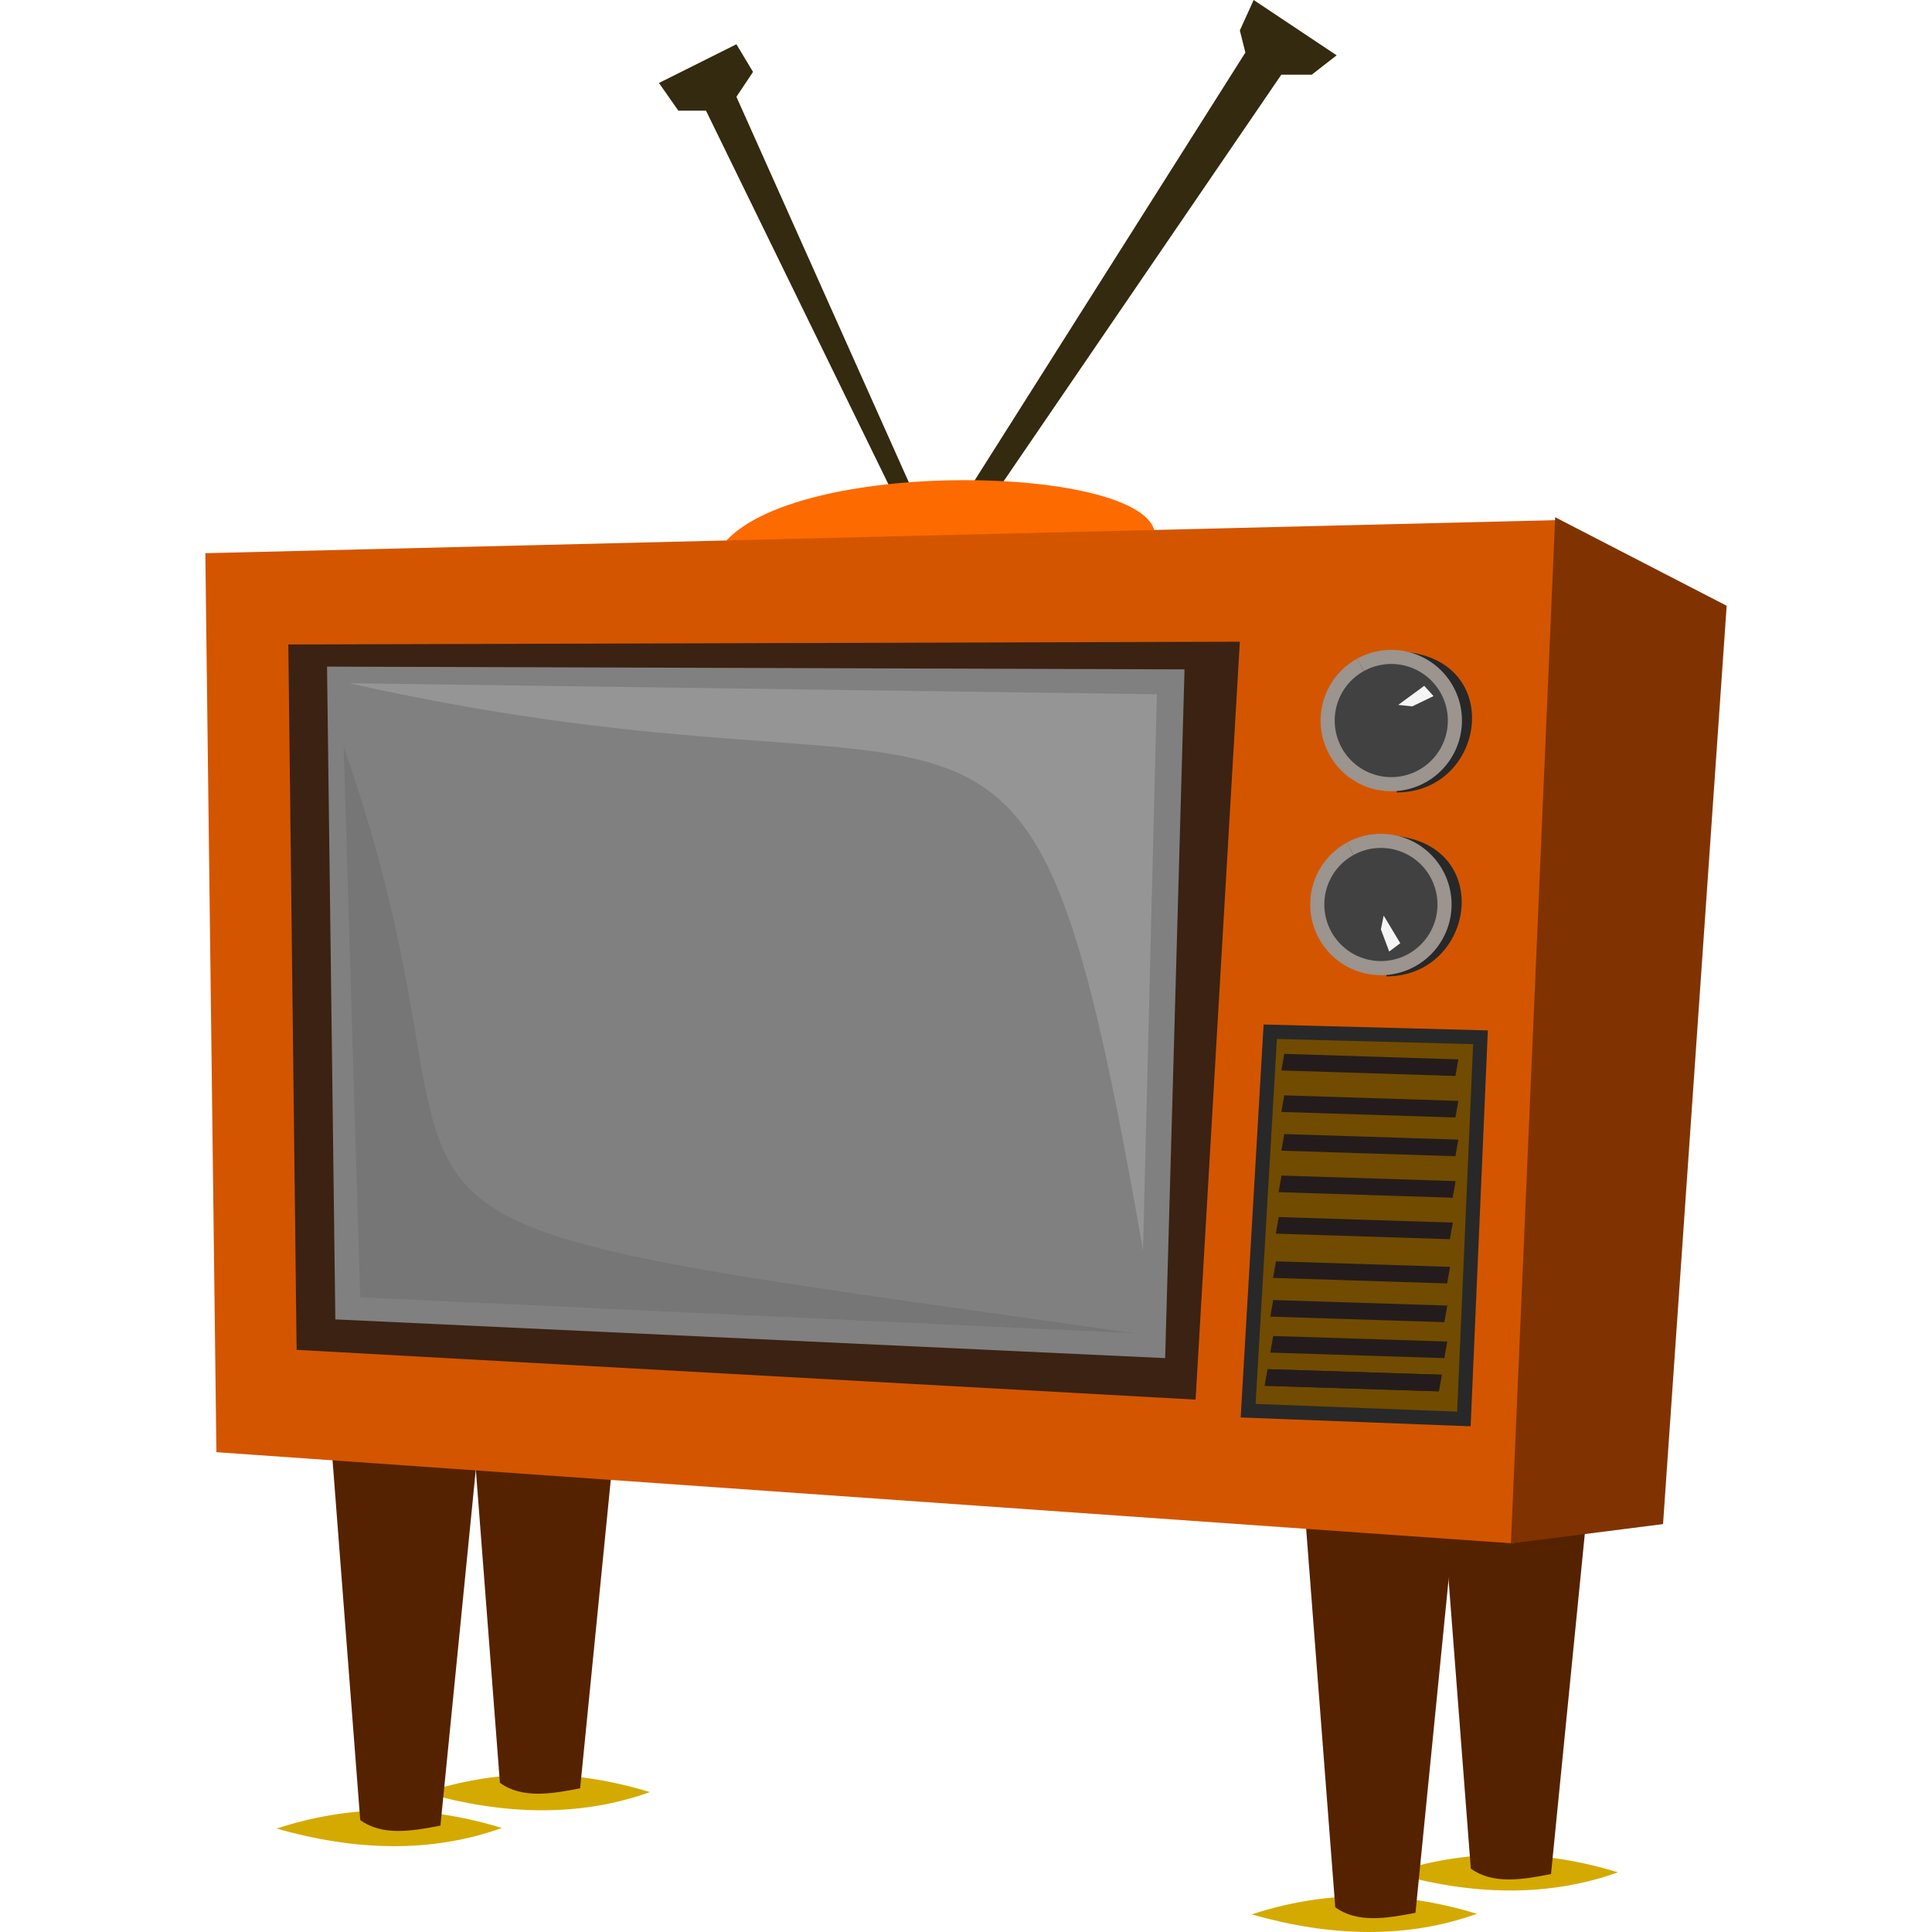 <?xml version="1.0" encoding="UTF-8" standalone="no"?>
<!-- Created with Inkscape (http://www.inkscape.org/) -->

<svg
   xmlns:dc="http://purl.org/dc/elements/1.1/"
   xmlns:cc="http://creativecommons.org/ns#"
   xmlns:rdf="http://www.w3.org/1999/02/22-rdf-syntax-ns#"
   xmlns:svg="http://www.w3.org/2000/svg"
   xmlns="http://www.w3.org/2000/svg"
   xmlns:sodipodi="http://sodipodi.sourceforge.net/DTD/sodipodi-0.dtd"
   xmlns:inkscape="http://www.inkscape.org/namespaces/inkscape"
   id="svg2"
   sodipodi:docname="openclipart_488_funky_old_tv.svg"
   viewBox="0 0 698.467 698.467"
   version="1.1"
   inkscape:version="0.91 r13725"
   width="698.467"
   height="698.467">
  <defs
     id="defs48" />
  <title
     id="title5452">Funky Old TV</title>
  <sodipodi:namedview
     id="base"
     bordercolor="#666666"
     inkscape:pageshadow="2"
     inkscape:window-y="48"
     fit-margin-left="0"
     pagecolor="#ffffff"
     fit-margin-top="0"
     inkscape:window-maximized="1"
     inkscape:zoom="1"
     inkscape:window-x="-8"
     inkscape:window-height="945"
     showgrid="false"
     borderopacity="1.0"
     inkscape:current-layer="layer1"
     inkscape:cx="361.27019"
     inkscape:cy="359.77518"
     fit-margin-right="0"
     fit-margin-bottom="0"
     inkscape:window-width="1280"
     inkscape:pageopacity="0.0"
     inkscape:document-units="px" />
  <g
     id="layer1"
     inkscape:label="Layer 1"
     inkscape:groupmode="layer"
     transform="translate(-113,-93.362)">
    <g
       id="g5331"
       transform="translate(63.233,172)">
      <path
         id="path3842"
         d="m 149.78,582.44 c 25.418,-8.355 52.421,-9.103 81.434,-0.216 -25.277,9.031 -52.562,8.427 -81.434,0.216 z"
         sodipodi:nodetypes="ccc"
         style="fill:#d4aa00"
         inkscape:connector-curvature="0" />
      <path
         id="path3842-7"
         d="m 203.28,569.47 c 25.418,-8.355 52.421,-9.103 81.434,-0.216 -25.277,9.031 -52.562,8.427 -81.434,0.216 z"
         sodipodi:nodetypes="ccc"
         style="fill:#d4aa00"
         inkscape:connector-curvature="0" />
      <path
         id="path3794"
         d="m 169,436.36 11,143 c 7.962,5.782 18.425,4.058 29,2 l 15,-151 z"
         sodipodi:nodetypes="ccccc"
         style="fill:#552200"
         inkscape:connector-curvature="0" />
      <path
         id="path3794-4"
         d="m 219.5,422.89 11,143 c 7.962,5.782 18.425,4.058 29,2 l 15,-151 z"
         sodipodi:nodetypes="ccccc"
         style="fill:#552200"
         inkscape:connector-curvature="0" />
      <path
         id="path3842-8"
         d="m 553.28,598.47 c 25.418,-8.355 52.421,-9.103 81.434,-0.216 -25.277,9.031 -52.562,8.427 -81.434,0.216 z"
         sodipodi:nodetypes="ccc"
         style="fill:#d4aa00"
         inkscape:connector-curvature="0" />
      <path
         id="path3842-6"
         d="m 502.28,613.47 c 25.418,-8.355 52.421,-9.103 81.434,-0.216 -25.277,9.031 -52.562,8.427 -81.434,0.216 z"
         sodipodi:nodetypes="ccc"
         style="fill:#d4aa00"
         inkscape:connector-curvature="0" />
      <g
         id="g3838"
         transform="translate(56,10)">
        <path
           id="path3794-3"
           sodipodi:nodetypes="ccccc"
           style="fill:#552200"
           inkscape:connector-curvature="0"
           d="m 465.5,457.89 11,143 c 7.962,5.782 18.425,4.058 29,2 l 15,-151 z" />
        <path
           id="path3794-0"
           sodipodi:nodetypes="ccccc"
           style="fill:#552200"
           inkscape:connector-curvature="0"
           d="m 514.5,443.89 11,143 c 7.962,5.782 18.425,4.058 29,2 l 15,-151 z" />
      </g>
      <path
         id="path5429"
         sodipodi:nodetypes="ccccccccccccccc"
         style="fill:#332a0f"
         inkscape:connector-curvature="0"
         d="m 316,-62.638 -28,14 7,10 10,0 83,170 125,-183 11,0 9,-7 -30,-20 -5,11 2,8 -112,177 -72,-161 6,-9 z" />
      <path
         id="path5431"
         sodipodi:nodetypes="ccc"
         style="fill:#fd6a00"
         inkscape:connector-curvature="0"
         d="m 309,121.36 c 20.455,-36.646 166.34,-32.433 158,-4 z" />
      <path
         id="path2985"
         d="m 124,121.36 490,-12 -17,370 -469,-33 z"
         sodipodi:nodetypes="ccccc"
         style="fill:#d45500"
         inkscape:connector-curvature="0" />
      <path
         id="path3770"
         d="m 612,108.36 62,32 -23,332 -55,7 z"
         sodipodi:nodetypes="ccccc"
         style="fill:#803300"
         inkscape:connector-curvature="0" />
      <g
         id="g5325">
        <path
           id="path3792"
           sodipodi:nodetypes="ccccc"
           inkscape:connector-curvature="0"
           style="fill:#3b2213"
           d="m 154,154.36 344,-1 -16,274 -325,-18 z" />
        <path
           id="path3768"
           sodipodi:nodetypes="ccccc"
           style="fill:#808080"
           inkscape:connector-curvature="0"
           d="m 168,162.36 3,236 300,14 7,-249 z" />
        <path
           id="path3772"
           sodipodi:nodetypes="cccc"
           style="opacity:0.837;fill:#999999"
           inkscape:connector-curvature="0"
           d="m 176,168.36 292,4 -5,201 C 420.159,129.17 413.217,221.62 176,168.36 Z" />
        <path
           id="path3772-4"
           sodipodi:nodetypes="cccc"
           style="opacity:0.37;fill:#666666"
           inkscape:connector-curvature="0"
           d="m 460,403.36 -280,-13 -6,-199 c 65.841,187.19 -42.217,165.74 286,212 z" />
      </g>
      <path
         id="path3876"
         d="m 509,294.36 -8,137 78,3 6,-138 z"
         style="fill:#714b00;stroke:#282828;stroke-width:5.1"
         inkscape:connector-curvature="0" />
      <g
         id="g5360">
        <path
           id="path5358"
           style="fill:#282828"
           d="m 537,395.36 c 42.869,-1.467 36.633,50.883 3,51 z"
           sodipodi:nodetypes="ccc"
           transform="translate(11,-172)"
           inkscape:connector-curvature="0" />
        <g
           id="g5354">
          <path
             id="path5350"
             sodipodi:rx="23"
             sodipodi:ry="23"
             style="fill:#414141;stroke:#9b948f;stroke-width:5.1"
             sodipodi:type="arc"
             d="m -124.108,327.222 a 23,23 0 0 1 31.239,9.017 23,23 0 0 1 -8.994,31.246 23,23 0 0 1 -31.253,-8.97 23,23 0 0 1 8.947,-31.26"
             sodipodi:open="true"
             transform="translate(662,-99)"
             sodipodi:cy="347.36218"
             sodipodi:cx="-113"
             sodipodi:end="4.2053767"
             sodipodi:start="4.2083819" />
          <path
             id="path5352"
             style="fill:#f5f5f5"
             inkscape:connector-curvature="0"
             d="m 538,429.36 3,8 4,-3 -6,-10 z"
             transform="translate(11,-172)" />
        </g>
      </g>
      <g
         id="g5360-8"
         transform="translate(3.75,-66.5)">
        <path
           id="path5358-8"
           style="fill:#282828"
           d="m 537,395.36 c 42.869,-1.467 36.633,50.883 3,51 z"
           sodipodi:nodetypes="ccc"
           transform="translate(11,-172)"
           inkscape:connector-curvature="0" />
        <g
           id="g5354-4">
          <path
             id="path5350-3"
             sodipodi:rx="23"
             sodipodi:ry="23"
             style="fill:#414141;stroke:#9b948f;stroke-width:5.1"
             sodipodi:type="arc"
             d="m -124.108,327.222 a 23,23 0 0 1 31.239,9.017 23,23 0 0 1 -8.994,31.246 23,23 0 0 1 -31.253,-8.97 23,23 0 0 1 8.947,-31.26"
             sodipodi:open="true"
             transform="translate(662,-99)"
             sodipodi:cy="347.36218"
             sodipodi:cx="-113"
             sodipodi:end="4.2053767"
             sodipodi:start="4.2083819" />
          <path
             id="path5352-1"
             style="fill:#f5f5f5"
             inkscape:connector-curvature="0"
             d="m 556.58,243.24 7.69,-3.723 -3.355,-3.707 -9.406,6.894 z" />
        </g>
      </g>
      <path
         id="path5398"
         d="m 514.07,302.36 62.933,2 -1.067,6 -62.933,-2 z"
         style="fill:#241c1c"
         inkscape:connector-curvature="0" />
      <path
         id="path5400"
         d="m 514.07,317.36 62.933,2 -1.067,6 -62.933,-2 z"
         style="fill:#241c1c"
         inkscape:connector-curvature="0" />
      <path
         id="path5402"
         d="m 514.07,331.36 62.933,2 -1.067,6 -62.933,-2 z"
         style="fill:#241c1c"
         inkscape:connector-curvature="0" />
      <path
         id="path5404"
         d="m 513.07,346.36 62.933,2 -1.067,6 -62.933,-2 z"
         style="fill:#241c1c"
         inkscape:connector-curvature="0" />
      <path
         id="path5406"
         d="m 512.07,361.36 62.933,2 -1.067,6 -62.933,-2 z"
         style="fill:#241c1c"
         inkscape:connector-curvature="0" />
      <path
         id="path5408"
         d="m 511.07,377.36 62.933,2 -1.067,6 -62.933,-2 z"
         style="fill:#241c1c"
         inkscape:connector-curvature="0" />
      <path
         id="path5410"
         d="m 510.07,391.36 62.933,2 -1.067,6 -62.933,-2 z"
         style="fill:#241c1c"
         inkscape:connector-curvature="0" />
      <path
         id="path5412"
         d="m 510.07,404.36 62.933,2 -1.067,6 -62.933,-2 z"
         style="fill:#241c1c"
         inkscape:connector-curvature="0" />
      <path
         id="path5414"
         d="m 508.07,416.36 62.933,2 -1.067,6 -62.933,-2 z"
         style="fill:#241c1c"
         inkscape:connector-curvature="0" />
      <path
         id="path5396"
         style="fill:#241c1c"
         inkscape:connector-curvature="0"
         d="m 508.07,416.36 62.933,2 -1.067,6 -62.933,-2 z" />
    </g>
  </g>
</svg>
